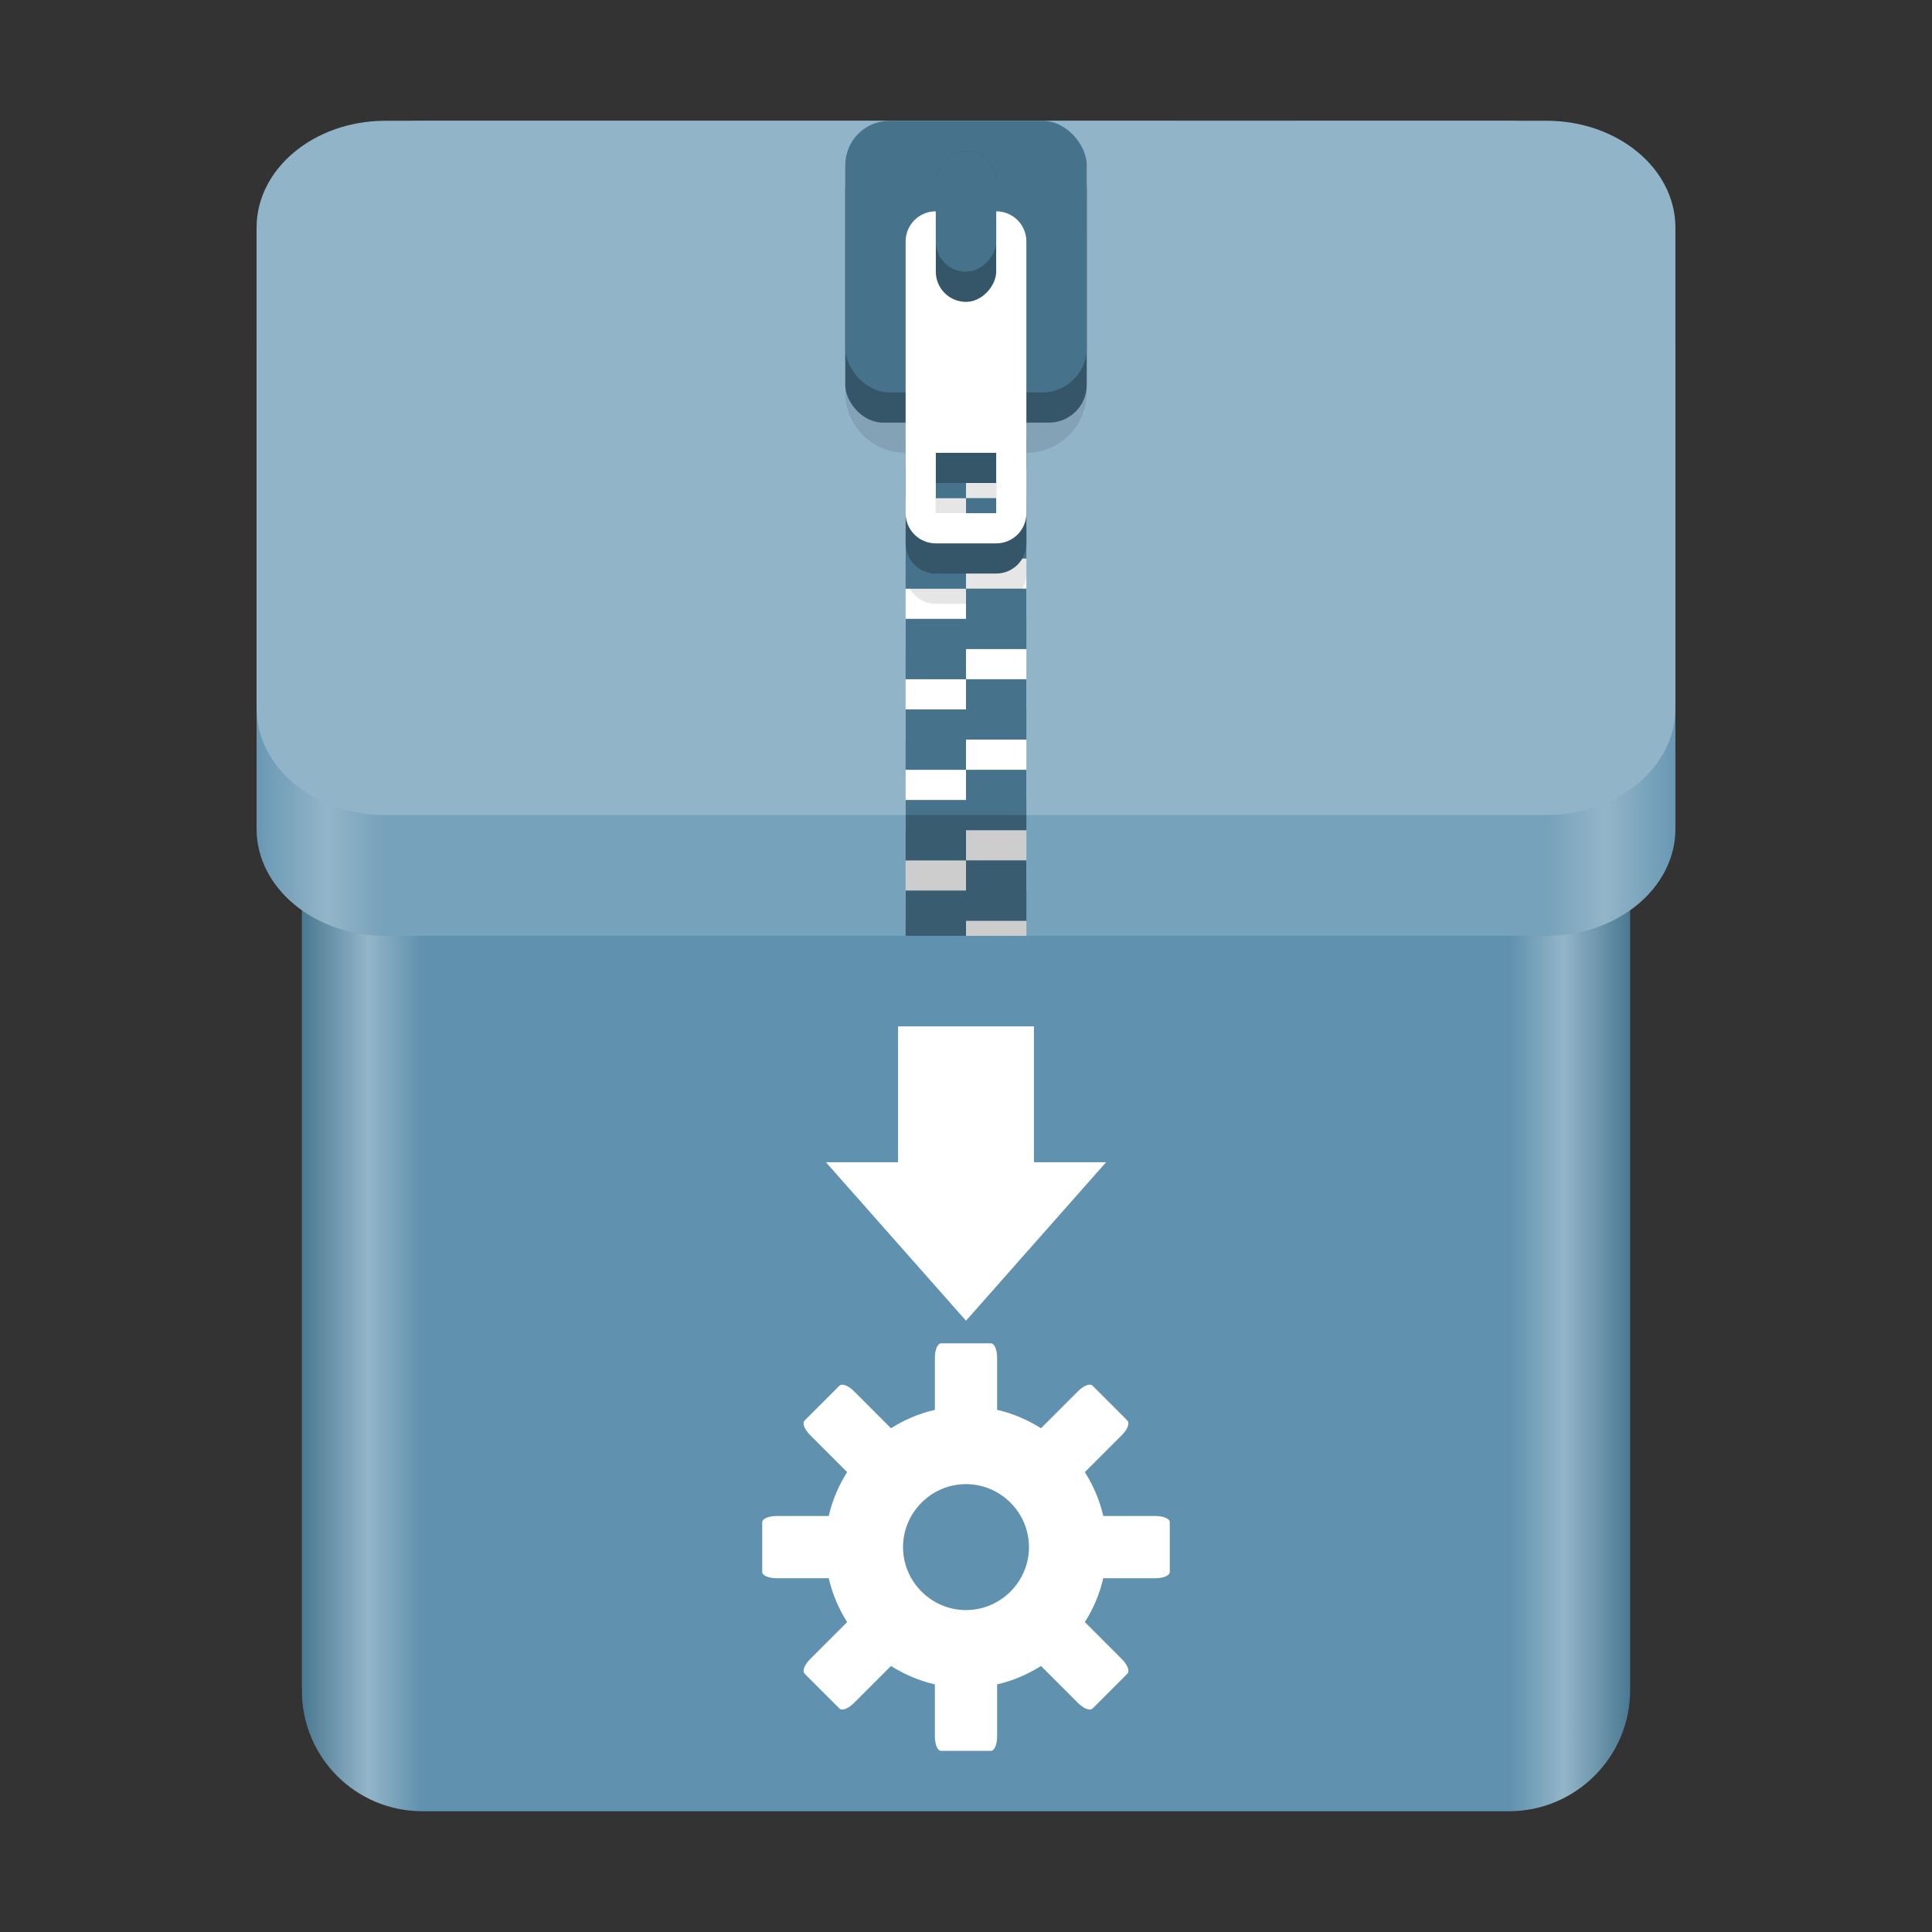 <?xml version="1.0" encoding="UTF-8" standalone="no"?>
<svg
   height="128px"
   viewBox="0 0 128 128"
   width="128px"
   version="1.1"
   id="svg35"
   xml:space="preserve"
   xmlns:xlink="http://www.w3.org/1999/xlink"
   xmlns="http://www.w3.org/2000/svg"
   xmlns:svg="http://www.w3.org/2000/svg"><rect x="0" y="0" width="128" height="128" fill="#333333" stroke="none"/><defs
     id="defs39"><linearGradient
       xlink:href="#linearGradient20"
       id="linearGradient22"
       x1="17"
       y1="39"
       x2="111"
       y2="39"
       gradientUnits="userSpaceOnUse" /><linearGradient
       id="linearGradient20"><stop
         style="stop-color:#6998b4;stop-opacity:1;"
         offset="0"
         id="stop21" /><stop
         style="stop-color:#93b5c8;stop-opacity:1;"
         offset="0.05"
         id="stop23" /><stop
         style="stop-color:#77a2bb;stop-opacity:1;"
         offset="0.09"
         id="stop24" /><stop
         style="stop-color:#77a2bb;stop-opacity:1;"
         offset="0.91"
         id="stop25" /><stop
         style="stop-color:#93b5c8;stop-opacity:1;"
         offset="0.95"
         id="stop26" /><stop
         style="stop-color:#6998b4;stop-opacity:1;"
         offset="1"
         id="stop22" /></linearGradient><linearGradient
       xlink:href="#linearGradient15"
       id="linearGradient16"
       x1="20"
       y1="64"
       x2="108"
       y2="64"
       gradientUnits="userSpaceOnUse" /><linearGradient
       id="linearGradient15"><stop
         style="stop-color:#4a7892;stop-opacity:1;"
         offset="0"
         id="stop15" /><stop
         style="stop-color:#93b5c8;stop-opacity:1;"
         offset="0.05"
         id="stop17" /><stop
         style="stop-color:#6091af;stop-opacity:1;"
         offset="0.09"
         id="stop18" /><stop
         style="stop-color:#6092af;stop-opacity:1;"
         offset="0.91"
         id="stop19" /><stop
         style="stop-color:#93b5c8;stop-opacity:1;"
         offset="0.95"
         id="stop20" /><stop
         style="stop-color:#4a7892;stop-opacity:1;"
         offset="1"
         id="stop16" /></linearGradient></defs><linearGradient
     id="a"
     gradientUnits="userSpaceOnUse"
     x1="36"
     x2="60"
     y1="68"
     y2="68"><stop
       offset="0"
       stop-color="#ed336c"
       id="stop2" /><stop
       offset="1"
       stop-color="#ffa348"
       id="stop4" /></linearGradient><linearGradient
     id="b"
     gradientTransform="matrix(0 1 -1 0 144 -32)"
     gradientUnits="userSpaceOnUse"
     x1="72"
     x2="96"
     y1="68"
     y2="68"><stop
       offset="0"
       stop-color="#404ce6"
       id="stop7" /><stop
       offset="1"
       stop-color="#c061cb"
       id="stop9" /></linearGradient><linearGradient
     id="c"
     gradientUnits="userSpaceOnUse"
     x1="68.849"
     x2="95.258"
     y1="84"
     y2="84"><stop
       offset="0"
       stop-color="#33d1c6"
       id="stop12" /><stop
       offset="1"
       stop-color="#1c25d8"
       id="stop14" /></linearGradient><path
     id="path2"
     d="M 27.996,8 C 23.565,8 20,11.566 20,16 v 96 c 0,4.434 3.565,8 7.996,8 H 99.961 C 104.392,120 108,116.41 108,111.977 V 37.922 37.918 15.922 C 108,11.488 104.392,8 99.961,8 L 77.976,8.004 77.972,8 Z"
     style="fill:url(#linearGradient16);fill-opacity:1;stroke:none;stroke-width:1" /><path
     d="m 25.543,16 h 76.913 C 107.176,16 111,19.169 111,23.078 V 54.922 C 111,58.831 107.176,62 102.457,62 H 25.543 C 20.824,62 17,58.831 17,54.922 V 23.078 C 17,19.169 20.824,16 25.543,16 Z m 0,0"
     fill="#cdab8f"
     id="path16"
     style="fill:url(#linearGradient22);fill-opacity:1;stroke-width:0.996" /><path
     d="m 25.543,8 h 76.913 C 107.176,8 111,11.169 111,15.078 V 46.922 C 111,50.831 107.176,54 102.457,54 H 25.543 C 20.824,54 17,50.831 17,46.922 V 15.078 C 17,11.169 20.824,8 25.543,8 Z m 0,0"
     fill="#cdab8f"
     id="path14"
     style="fill:#92b4c9;fill-opacity:1;stroke-width:0.996" /><path
     id="path1204-9"
     style="fill:#ffffff;fill-opacity:1;stroke:none;stroke-width:0.125;stroke-linecap:butt;stroke-linejoin:miter;stroke-miterlimit:4;stroke-dasharray:none;stroke-dashoffset:0;stroke-opacity:1;marker:none;paint-order:normal"
     d="m 60,21 v 4 h 4 v -2 h 4 v -2 h -4 z m 4,4 v 2 h -4 v 4 h 4 v -2 h 4 v -4 z m 0,6 v 2 h -4 v 4 h 4 v -2 h 4 v -4 z m 0,6 v 2 h -4 v 4 h 4 v -2 h 4 v -2 -2 z m 0,6 v 2 h -4 v 4 h 4 v -2 h 4 v -4 z m 0,6 v 2 h -4 v 4 h 4 v -2 h 4 v -4 z m 0,6 v 2 h -4 v 4 h 4 v -2 h 4 v -2 -2 z m 0,6 v 1 h 4 v -1 z" /><path
     id="path1211-4"
     d="m 60,12 c -2.216,0 -4,1.784 -4,4 v 10 c 0,2.216 1.784,4 4,4 v 8 c 0,1.108 0.892,2 2,2 h 4 c 1.108,0 2,-0.892 2,-2 v -8 c 2.216,0 4,-1.784 4,-4 v -10 c 0,-2.216 -1.784,-4 -4,-4 z m 2,22 h 4 v 4 H 62 Z"
     style="display:inline;opacity:0.1;fill:#000000;fill-opacity:1;stroke:none;stroke-width:0.5;stroke-linecap:round;stroke-linejoin:round;stroke-miterlimit:4;stroke-dasharray:none;stroke-dashoffset:0;stroke-opacity:1;enable-background:new" /><path
     id="path41396-8"
     style="fill:#46728b;fill-opacity:1;stroke:none;stroke-width:0.125;stroke-linecap:butt;stroke-linejoin:miter;stroke-miterlimit:4;stroke-dasharray:none;stroke-dashoffset:0;stroke-opacity:1;marker:none;paint-order:normal"
     d="m 60,23 v 4 h 4 v -2 h 4 v -2 h -4 z m 4,4 v 2 h -4 v 4 h 4 v -2 h 4 v -4 z m 0,6 v 2 h -4 v 4 h 4 v -2 h 4 v -4 z m 0,6 v 2 h -4 v 4 h 4 v -2 h 4 v -2 -2 z m 0,6 v 2 h -4 v 4 h 4 v -2 h 4 v -4 z m 0,6 v 2 h -4 v 4 h 4 v -2 h 4 v -4 z m 0,6 v 2 h -4 v 3 h 4 v -1 h 4 v -2 -2 z" /><path
     style="vector-effect:none;fill:#355669;fill-opacity:1;stroke:none;stroke-width:0.5;stroke-linecap:round;stroke-linejoin:round;stroke-miterlimit:4;stroke-dasharray:none;stroke-dashoffset:0;stroke-opacity:1"
     d="m 62,18 c -1.108,0 -2,0.892 -2,2 v 16 c 0,1.108 0.892,2 2,2 h 4 c 1.108,0 2,-0.892 2,-2 V 20 c 0,-1.108 -0.892,-2 -2,-2 z m 0,14 h 4 v 4 H 62 Z"
     id="path1214-1" /><rect
     ry="2.503"
     rx="2.503"
     y="10"
     x="56"
     height="18"
     width="16"
     id="rect1216-2"
     style="display:inline;vector-effect:none;fill:#355669;fill-opacity:1;stroke:none;stroke-width:0.5;stroke-linecap:round;stroke-linejoin:round;stroke-miterlimit:4;stroke-dasharray:none;stroke-dashoffset:0;stroke-opacity:1;enable-background:new" /><rect
     ry="2.945"
     rx="2.945"
     y="8"
     x="56"
     height="18"
     width="16"
     id="rect1218-9"
     style="display:inline;vector-effect:none;fill:#46728b;fill-opacity:1;stroke:none;stroke-width:2;stroke-linecap:butt;stroke-linejoin:round;stroke-miterlimit:4;stroke-dasharray:none;stroke-dashoffset:0;stroke-opacity:1;enable-background:new" /><path
     id="path1220-3"
     d="m 62,14 c -1.108,0 -2,0.892 -2,2 v 18 c 0,1.108 0.892,2 2,2 h 4 c 1.108,0 2,-0.892 2,-2 v -18 c 0,-1.108 -0.892,-2 -2,-2 z m 0,16 h 4 v 4 H 62 Z"
     style="fill:#ffffff;fill-opacity:1;stroke:none;stroke-width:0.5;stroke-linecap:round;stroke-linejoin:round;stroke-miterlimit:4;stroke-dasharray:none;stroke-dashoffset:0;stroke-opacity:1" /><rect
     transform="scale(1,-1)"
     ry="2"
     rx="2"
     y="-20"
     x="62"
     height="10"
     width="4"
     id="rect1222-9"
     style="display:inline;fill:#355669;fill-opacity:1;stroke:none;stroke-width:0.125;stroke-linecap:butt;stroke-linejoin:miter;stroke-miterlimit:4;stroke-dasharray:none;stroke-dashoffset:0;stroke-opacity:1;marker:none;paint-order:normal;enable-background:new" /><rect
     style="display:inline;fill:#46728b;fill-opacity:1;stroke:none;stroke-width:0.125;stroke-linecap:butt;stroke-linejoin:miter;stroke-miterlimit:4;stroke-dasharray:none;stroke-dashoffset:0;stroke-opacity:1;marker:none;paint-order:normal;enable-background:new"
     id="rect1224-0"
     width="4"
     height="8"
     x="62"
     y="-18"
     rx="2"
     ry="2"
     transform="scale(1,-1)" /><rect
     style="fill:#0b0705;fill-opacity:0.2;stroke:none"
     id="rect1"
     width="8"
     height="8"
     x="60"
     y="54" /><path
     id="path6"
     style="display:inline;overflow:visible;visibility:visible;fill:#ffffff;fill-opacity:1;fill-rule:nonzero;stroke:none;stroke-width:1.503;marker:none;enable-background:accumulate"
     d="M 62.359 89 C 62.1 89 61.938 89.442 61.938 89.984 L 61.938 93.406 C 60.893 93.644 59.91 94.07 59.031 94.625 L 56.594 92.188 C 56.211 91.804 55.793 91.629 55.609 91.812 L 53.312 94.109 C 53.129 94.293 53.304 94.711 53.688 95.094 L 56.125 97.531 C 55.57 98.41 55.144 99.393 54.906 100.438 L 51.484 100.438 C 50.942 100.438 50.5 100.6 50.5 100.859 L 50.5 104.141 C 50.5 104.4 50.942 104.562 51.484 104.562 L 54.906 104.562 C 55.144 105.607 55.57 106.59 56.125 107.469 L 53.688 109.906 C 53.304 110.29 53.129 110.707 53.312 110.891 L 55.609 113.188 C 55.793 113.371 56.211 113.195 56.594 112.812 L 59.031 110.375 C 59.91 110.93 60.893 111.356 61.938 111.594 L 61.938 115.016 C 61.938 115.558 62.1 116 62.359 116 L 65.641 116 C 65.9 116 66.062 115.558 66.062 115.016 L 66.062 111.594 C 67.107 111.356 68.09 110.93 68.969 110.375 L 71.406 112.812 C 71.789 113.196 72.207 113.371 72.391 113.188 L 74.688 110.891 C 74.871 110.707 74.696 110.29 74.312 109.906 L 71.875 107.469 C 72.43 106.59 72.856 105.607 73.094 104.562 L 76.516 104.562 C 77.058 104.562 77.5 104.4 77.5 104.141 L 77.5 100.859 C 77.5 100.6 77.058 100.438 76.516 100.438 L 73.094 100.438 C 72.856 99.393 72.43 98.41 71.875 97.531 L 74.312 95.094 C 74.696 94.711 74.871 94.293 74.688 94.109 L 72.391 91.812 C 72.207 91.629 71.789 91.804 71.406 92.188 L 68.969 94.625 C 68.09 94.07 67.107 93.644 66.062 93.406 L 66.062 89.984 C 66.062 89.442 65.9 89 65.641 89 L 62.359 89 z M 64 98.328 C 66.293 98.328 68.172 100.207 68.172 102.5 C 68.172 104.793 66.293 106.672 64 106.672 C 61.707 106.672 59.828 104.793 59.828 102.5 C 59.828 100.207 61.707 98.328 64 98.328 z " /><path
     style="display:inline;overflow:visible;visibility:visible;fill:#ffffff;fill-opacity:1;fill-rule:nonzero;stroke:none;stroke-width:1.503;marker:none;enable-background:accumulate"
     d="m 59.5,68 v 9 h -4.781 l 9.281,10.5 9.281,-10.5 H 68.5 v -9 z"
     id="path2317" /></svg>
